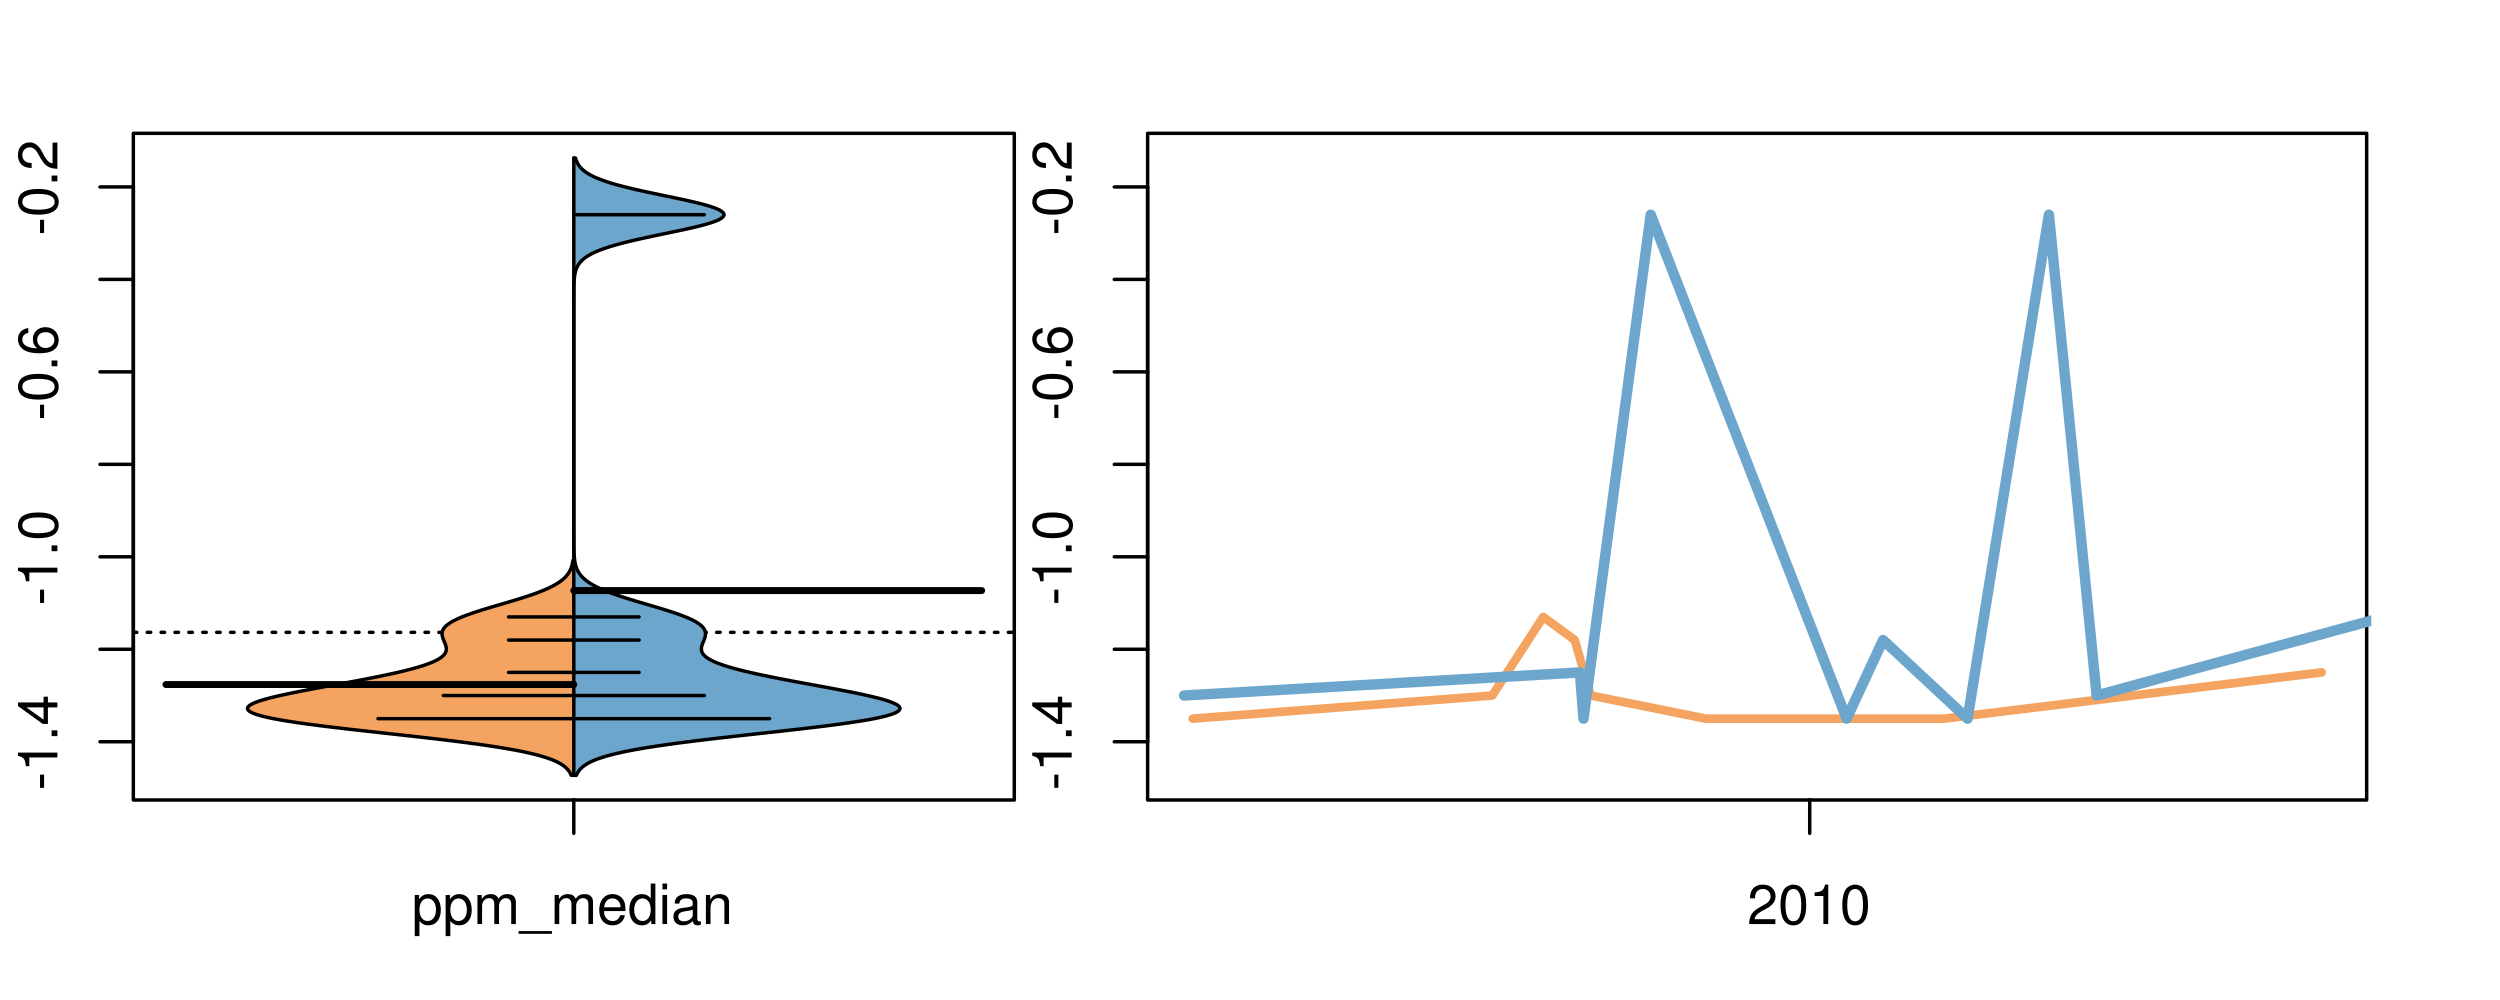 <?xml version="1.0" encoding="UTF-8"?>
<svg xmlns="http://www.w3.org/2000/svg" xmlns:xlink="http://www.w3.org/1999/xlink" width="540pt" height="216pt" viewBox="0 0 540 216" version="1.1">
<defs>
<g>
<symbol overflow="visible" id="glyph0-0">
<path style="stroke:none;" d="M -3.75 -3.406 L -3.75 -0.547 L -2.875 -0.547 L -2.875 -3.406 Z M -3.75 -3.406 "/>
</symbol>
<symbol overflow="visible" id="glyph0-1">
<path style="stroke:none;" d="M -6.062 -3.109 L 0 -3.109 L 0 -4.156 L -8.516 -4.156 L -8.516 -3.469 C -7.203 -3.094 -7.016 -2.859 -6.812 -1.219 L -6.062 -1.219 Z M -6.062 -3.109 "/>
</symbol>
<symbol overflow="visible" id="glyph0-2">
<path style="stroke:none;" d="M -1.25 -2.297 L -1.25 -1.047 L 0 -1.047 L 0 -2.297 Z M -1.25 -2.297 "/>
</symbol>
<symbol overflow="visible" id="glyph0-3">
<path style="stroke:none;" d="M -2.047 -3.922 L 0 -3.922 L 0 -4.984 L -2.047 -4.984 L -2.047 -6.234 L -2.984 -6.234 L -2.984 -4.984 L -8.516 -4.984 L -8.516 -4.203 L -3.156 -0.344 L -2.047 -0.344 Z M -2.984 -3.922 L -2.984 -1.266 L -6.703 -3.922 Z M -2.984 -3.922 "/>
</symbol>
<symbol overflow="visible" id="glyph0-4">
<path style="stroke:none;" d="M -8.516 -3.297 C -8.516 -2.516 -8.156 -1.781 -7.578 -1.344 C -6.828 -0.797 -5.688 -0.516 -4.109 -0.516 C -1.25 -0.516 0.281 -1.469 0.281 -3.297 C 0.281 -5.094 -1.25 -6.078 -4.047 -6.078 C -5.703 -6.078 -6.797 -5.812 -7.578 -5.25 C -8.172 -4.812 -8.516 -4.109 -8.516 -3.297 Z M -7.578 -3.297 C -7.578 -4.438 -6.422 -5 -4.141 -5 C -1.734 -5 -0.594 -4.453 -0.594 -3.281 C -0.594 -2.156 -1.781 -1.594 -4.109 -1.594 C -6.438 -1.594 -7.578 -2.156 -7.578 -3.297 Z M -7.578 -3.297 "/>
</symbol>
<symbol overflow="visible" id="glyph0-5">
<path style="stroke:none;" d="M -6.281 -5.969 C -7.688 -5.766 -8.516 -4.859 -8.516 -3.562 C -8.516 -2.625 -8.047 -1.781 -7.297 -1.281 C -6.469 -0.75 -5.422 -0.516 -3.875 -0.516 C -2.453 -0.516 -1.531 -0.734 -0.781 -1.234 C -0.094 -1.688 0.281 -2.438 0.281 -3.375 C 0.281 -4.984 -0.922 -6.156 -2.594 -6.156 C -4.172 -6.156 -5.297 -5.078 -5.297 -3.547 C -5.297 -2.719 -4.969 -2.047 -4.344 -1.594 C -6.422 -1.609 -7.578 -2.281 -7.578 -3.484 C -7.578 -4.234 -7.109 -4.75 -6.281 -4.922 Z M -4.359 -3.422 C -4.359 -4.438 -3.641 -5.078 -2.516 -5.078 C -1.438 -5.078 -0.656 -4.359 -0.656 -3.391 C -0.656 -2.406 -1.469 -1.656 -2.562 -1.656 C -3.625 -1.656 -4.359 -2.375 -4.359 -3.422 Z M -4.359 -3.422 "/>
</symbol>
<symbol overflow="visible" id="glyph0-6">
<path style="stroke:none;" d="M -1.047 -6.078 L -1.047 -1.594 C -1.734 -1.703 -2.188 -2.094 -2.797 -3.125 L -3.438 -4.328 C -4.094 -5.516 -4.969 -6.125 -6.016 -6.125 C -6.719 -6.125 -7.375 -5.844 -7.844 -5.344 C -8.297 -4.844 -8.516 -4.219 -8.516 -3.406 C -8.516 -2.328 -8.125 -1.531 -7.406 -1.062 C -6.953 -0.75 -6.422 -0.625 -5.562 -0.594 L -5.562 -1.656 C -6.125 -1.688 -6.484 -1.766 -6.75 -1.906 C -7.266 -2.188 -7.578 -2.734 -7.578 -3.375 C -7.578 -4.328 -6.906 -5.047 -5.984 -5.047 C -5.312 -5.047 -4.734 -4.656 -4.312 -3.906 L -3.688 -2.797 C -2.672 -1.016 -1.875 -0.5 0 -0.406 L 0 -6.078 Z M -1.047 -6.078 "/>
</symbol>
<symbol overflow="visible" id="glyph0-7">
<path style="stroke:none;" d="M -8.75 -5.938 L -8.75 -4.938 L -5.5 -4.938 C -6.125 -4.531 -6.469 -3.859 -6.469 -3.016 C -6.469 -1.375 -5.156 -0.312 -3.156 -0.312 C -1.031 -0.312 0.281 -1.359 0.281 -3.047 C 0.281 -3.906 -0.047 -4.516 -0.828 -5.047 L 0 -5.047 L 0 -5.938 Z M -5.531 -3.188 C -5.531 -4.266 -4.578 -4.938 -3.078 -4.938 C -1.625 -4.938 -0.656 -4.25 -0.656 -3.188 C -0.656 -2.094 -1.625 -1.359 -3.094 -1.359 C -4.562 -1.359 -5.531 -2.094 -5.531 -3.188 Z M -5.531 -3.188 "/>
</symbol>
<symbol overflow="visible" id="glyph0-8">
<path style="stroke:none;" d="M -6.281 -3.094 L -6.281 -2.047 L -7.266 -2.047 C -7.688 -2.047 -7.906 -2.297 -7.906 -2.75 C -7.906 -2.828 -7.906 -2.875 -7.891 -3.094 L -8.719 -3.094 C -8.766 -2.875 -8.781 -2.734 -8.781 -2.531 C -8.781 -1.609 -8.25 -1.062 -7.359 -1.062 L -6.281 -1.062 L -6.281 -0.219 L -5.469 -0.219 L -5.469 -1.062 L 0 -1.062 L 0 -2.047 L -5.469 -2.047 L -5.469 -3.094 Z M -6.281 -3.094 "/>
</symbol>
<symbol overflow="visible" id="glyph0-9">
<path style="stroke:none;" d="M 1.516 -6.938 L 1.516 0.266 L 2.109 0.266 L 2.109 -6.938 Z M 1.516 -6.938 "/>
</symbol>
<symbol overflow="visible" id="glyph0-10">
<path style="stroke:none;" d="M -6.469 -3.266 C -6.469 -1.5 -5.203 -0.438 -3.094 -0.438 C -0.984 -0.438 0.281 -1.484 0.281 -3.281 C 0.281 -5.047 -0.984 -6.125 -3.047 -6.125 C -5.219 -6.125 -6.469 -5.078 -6.469 -3.266 Z M -5.547 -3.281 C -5.547 -4.406 -4.625 -5.078 -3.062 -5.078 C -1.578 -5.078 -0.641 -4.375 -0.641 -3.281 C -0.641 -2.156 -1.578 -1.469 -3.094 -1.469 C -4.609 -1.469 -5.547 -2.156 -5.547 -3.281 Z M -5.547 -3.281 "/>
</symbol>
<symbol overflow="visible" id="glyph0-11">
<path style="stroke:none;" d="M -8.75 -1.828 L -8.75 -0.812 L 0 -0.812 L 0 -1.828 Z M -8.75 -1.828 "/>
</symbol>
<symbol overflow="visible" id="glyph0-12">
<path style="stroke:none;" d="M 0 -3.422 L -6.281 -5.828 L -6.281 -4.703 L -1.188 -2.922 L -6.281 -1.25 L -6.281 -0.125 L 0 -2.328 Z M 0 -3.422 "/>
</symbol>
<symbol overflow="visible" id="glyph0-13">
<path style="stroke:none;" d="M -0.594 -6.422 C -0.562 -6.312 -0.562 -6.266 -0.562 -6.203 C -0.562 -5.859 -0.75 -5.656 -1.062 -5.656 L -4.75 -5.656 C -5.875 -5.656 -6.469 -4.844 -6.469 -3.297 C -6.469 -2.391 -6.203 -1.625 -5.734 -1.219 C -5.406 -0.922 -5.047 -0.797 -4.422 -0.781 L -4.422 -1.781 C -5.203 -1.875 -5.547 -2.328 -5.547 -3.266 C -5.547 -4.156 -5.203 -4.672 -4.609 -4.672 L -4.344 -4.672 C -3.922 -4.672 -3.75 -4.422 -3.641 -3.625 C -3.469 -2.203 -3.422 -1.984 -3.266 -1.609 C -2.969 -0.875 -2.406 -0.5 -1.578 -0.5 C -0.438 -0.5 0.281 -1.297 0.281 -2.562 C 0.281 -3.359 0 -4 -0.641 -4.703 C -0.016 -4.781 0.281 -5.094 0.281 -5.734 C 0.281 -5.938 0.25 -6.094 0.172 -6.422 Z M -1.984 -4.672 C -1.641 -4.672 -1.438 -4.578 -1.156 -4.266 C -0.797 -3.859 -0.594 -3.375 -0.594 -2.781 C -0.594 -2 -0.969 -1.547 -1.609 -1.547 C -2.266 -1.547 -2.609 -1.984 -2.766 -3.062 C -2.906 -4.109 -2.953 -4.328 -3.109 -4.672 Z M -1.984 -4.672 "/>
</symbol>
<symbol overflow="visible" id="glyph0-14">
<path style="stroke:none;" d="M 0 -5.781 L -6.281 -5.781 L -6.281 -4.781 L -2.719 -4.781 C -1.438 -4.781 -0.594 -4.109 -0.594 -3.078 C -0.594 -2.281 -1.078 -1.781 -1.844 -1.781 L -6.281 -1.781 L -6.281 -0.781 L -1.438 -0.781 C -0.391 -0.781 0.281 -1.562 0.281 -2.781 C 0.281 -3.703 -0.047 -4.297 -0.875 -4.891 L 0 -4.891 Z M 0 -5.781 "/>
</symbol>
<symbol overflow="visible" id="glyph0-15">
<path style="stroke:none;" d="M -2.812 -6.156 C -3.766 -6.156 -4.344 -6.078 -4.812 -5.906 C -5.844 -5.5 -6.469 -4.531 -6.469 -3.359 C -6.469 -1.609 -5.125 -0.484 -3.062 -0.484 C -1 -0.484 0.281 -1.578 0.281 -3.344 C 0.281 -4.781 -0.547 -5.766 -1.906 -6.031 L -1.906 -5.016 C -1.078 -4.734 -0.641 -4.172 -0.641 -3.375 C -0.641 -2.734 -0.938 -2.203 -1.469 -1.859 C -1.828 -1.625 -2.188 -1.531 -2.812 -1.531 Z M -3.625 -1.547 C -4.781 -1.625 -5.547 -2.344 -5.547 -3.344 C -5.547 -4.328 -4.734 -5.094 -3.703 -5.094 C -3.672 -5.094 -3.641 -5.094 -3.625 -5.078 Z M -3.625 -1.547 "/>
</symbol>
<symbol overflow="visible" id="glyph1-0">
<path style="stroke:none;" d="M 0.641 2.609 L 1.656 2.609 L 1.656 -0.656 C 2.188 -0.016 2.766 0.281 3.594 0.281 C 5.203 0.281 6.281 -1.031 6.281 -3.031 C 6.281 -5.141 5.25 -6.469 3.578 -6.469 C 2.719 -6.469 2.047 -6.078 1.578 -5.344 L 1.578 -6.281 L 0.641 -6.281 Z M 3.406 -5.531 C 4.516 -5.531 5.234 -4.562 5.234 -3.062 C 5.234 -1.625 4.5 -0.656 3.406 -0.656 C 2.359 -0.656 1.656 -1.625 1.656 -3.094 C 1.656 -4.578 2.359 -5.531 3.406 -5.531 Z M 3.406 -5.531 "/>
</symbol>
<symbol overflow="visible" id="glyph1-1">
<path style="stroke:none;" d="M 0.844 -6.281 L 0.844 0 L 1.844 0 L 1.844 -3.953 C 1.844 -4.859 2.516 -5.594 3.328 -5.594 C 4.062 -5.594 4.484 -5.141 4.484 -4.328 L 4.484 0 L 5.5 0 L 5.5 -3.953 C 5.5 -4.859 6.156 -5.594 6.969 -5.594 C 7.703 -5.594 8.141 -5.125 8.141 -4.328 L 8.141 0 L 9.141 0 L 9.141 -4.719 C 9.141 -5.844 8.5 -6.469 7.312 -6.469 C 6.484 -6.469 5.969 -6.219 5.391 -5.516 C 5.016 -6.188 4.516 -6.469 3.703 -6.469 C 2.859 -6.469 2.297 -6.156 1.766 -5.406 L 1.766 -6.281 Z M 0.844 -6.281 "/>
</symbol>
<symbol overflow="visible" id="glyph1-2">
<path style="stroke:none;" d="M 6.938 1.516 L -0.266 1.516 L -0.266 2.109 L 6.938 2.109 Z M 6.938 1.516 "/>
</symbol>
<symbol overflow="visible" id="glyph1-3">
<path style="stroke:none;" d="M 6.156 -2.812 C 6.156 -3.766 6.078 -4.344 5.906 -4.812 C 5.5 -5.844 4.531 -6.469 3.359 -6.469 C 1.609 -6.469 0.484 -5.125 0.484 -3.062 C 0.484 -1 1.578 0.281 3.344 0.281 C 4.781 0.281 5.766 -0.547 6.031 -1.906 L 5.016 -1.906 C 4.734 -1.078 4.172 -0.641 3.375 -0.641 C 2.734 -0.641 2.203 -0.938 1.859 -1.469 C 1.625 -1.828 1.531 -2.188 1.531 -2.812 Z M 1.547 -3.625 C 1.625 -4.781 2.344 -5.547 3.344 -5.547 C 4.328 -5.547 5.094 -4.734 5.094 -3.703 C 5.094 -3.672 5.094 -3.641 5.078 -3.625 Z M 1.547 -3.625 "/>
</symbol>
<symbol overflow="visible" id="glyph1-4">
<path style="stroke:none;" d="M 5.938 -8.75 L 4.938 -8.75 L 4.938 -5.5 C 4.531 -6.125 3.859 -6.469 3.016 -6.469 C 1.375 -6.469 0.312 -5.156 0.312 -3.156 C 0.312 -1.031 1.359 0.281 3.047 0.281 C 3.906 0.281 4.516 -0.047 5.047 -0.828 L 5.047 0 L 5.938 0 Z M 3.188 -5.531 C 4.266 -5.531 4.938 -4.578 4.938 -3.078 C 4.938 -1.625 4.25 -0.656 3.188 -0.656 C 2.094 -0.656 1.359 -1.625 1.359 -3.094 C 1.359 -4.562 2.094 -5.531 3.188 -5.531 Z M 3.188 -5.531 "/>
</symbol>
<symbol overflow="visible" id="glyph1-5">
<path style="stroke:none;" d="M 1.797 -6.281 L 0.797 -6.281 L 0.797 0 L 1.797 0 Z M 1.797 -8.75 L 0.797 -8.75 L 0.797 -7.484 L 1.797 -7.484 Z M 1.797 -8.75 "/>
</symbol>
<symbol overflow="visible" id="glyph1-6">
<path style="stroke:none;" d="M 6.422 -0.594 C 6.312 -0.562 6.266 -0.562 6.203 -0.562 C 5.859 -0.562 5.656 -0.75 5.656 -1.062 L 5.656 -4.75 C 5.656 -5.875 4.844 -6.469 3.297 -6.469 C 2.391 -6.469 1.625 -6.203 1.219 -5.734 C 0.922 -5.406 0.797 -5.047 0.781 -4.422 L 1.781 -4.422 C 1.875 -5.203 2.328 -5.547 3.266 -5.547 C 4.156 -5.547 4.672 -5.203 4.672 -4.609 L 4.672 -4.344 C 4.672 -3.922 4.422 -3.75 3.625 -3.641 C 2.203 -3.469 1.984 -3.422 1.609 -3.266 C 0.875 -2.969 0.5 -2.406 0.5 -1.578 C 0.5 -0.438 1.297 0.281 2.562 0.281 C 3.359 0.281 4 0 4.703 -0.641 C 4.781 -0.016 5.094 0.281 5.734 0.281 C 5.938 0.281 6.094 0.25 6.422 0.172 Z M 4.672 -1.984 C 4.672 -1.641 4.578 -1.438 4.266 -1.156 C 3.859 -0.797 3.375 -0.594 2.781 -0.594 C 2 -0.594 1.547 -0.969 1.547 -1.609 C 1.547 -2.266 1.984 -2.609 3.062 -2.766 C 4.109 -2.906 4.328 -2.953 4.672 -3.109 Z M 4.672 -1.984 "/>
</symbol>
<symbol overflow="visible" id="glyph1-7">
<path style="stroke:none;" d="M 0.844 -6.281 L 0.844 0 L 1.844 0 L 1.844 -3.469 C 1.844 -4.75 2.516 -5.594 3.547 -5.594 C 4.344 -5.594 4.844 -5.109 4.844 -4.359 L 4.844 0 L 5.844 0 L 5.844 -4.75 C 5.844 -5.797 5.062 -6.469 3.859 -6.469 C 2.922 -6.469 2.312 -6.109 1.766 -5.234 L 1.766 -6.281 Z M 0.844 -6.281 "/>
</symbol>
<symbol overflow="visible" id="glyph1-8">
<path style="stroke:none;" d="M 6.078 -1.047 L 1.594 -1.047 C 1.703 -1.734 2.094 -2.188 3.125 -2.797 L 4.328 -3.438 C 5.516 -4.094 6.125 -4.969 6.125 -6.016 C 6.125 -6.719 5.844 -7.375 5.344 -7.844 C 4.844 -8.297 4.219 -8.516 3.406 -8.516 C 2.328 -8.516 1.531 -8.125 1.062 -7.406 C 0.75 -6.953 0.625 -6.422 0.594 -5.562 L 1.656 -5.562 C 1.688 -6.125 1.766 -6.484 1.906 -6.75 C 2.188 -7.266 2.734 -7.578 3.375 -7.578 C 4.328 -7.578 5.047 -6.906 5.047 -5.984 C 5.047 -5.312 4.656 -4.734 3.906 -4.312 L 2.797 -3.688 C 1.016 -2.672 0.5 -1.875 0.406 0 L 6.078 0 Z M 6.078 -1.047 "/>
</symbol>
<symbol overflow="visible" id="glyph1-9">
<path style="stroke:none;" d="M 3.297 -8.516 C 2.516 -8.516 1.781 -8.156 1.344 -7.578 C 0.797 -6.828 0.516 -5.688 0.516 -4.109 C 0.516 -1.25 1.469 0.281 3.297 0.281 C 5.094 0.281 6.078 -1.25 6.078 -4.047 C 6.078 -5.703 5.812 -6.797 5.25 -7.578 C 4.812 -8.172 4.109 -8.516 3.297 -8.516 Z M 3.297 -7.578 C 4.438 -7.578 5 -6.422 5 -4.141 C 5 -1.734 4.453 -0.594 3.281 -0.594 C 2.156 -0.594 1.594 -1.781 1.594 -4.109 C 1.594 -6.438 2.156 -7.578 3.297 -7.578 Z M 3.297 -7.578 "/>
</symbol>
<symbol overflow="visible" id="glyph1-10">
<path style="stroke:none;" d="M 3.109 -6.062 L 3.109 0 L 4.156 0 L 4.156 -8.516 L 3.469 -8.516 C 3.094 -7.203 2.859 -7.016 1.219 -6.812 L 1.219 -6.062 Z M 3.109 -6.062 "/>
</symbol>
</g>
<clipPath id="clip1">
  <path d="M 28.801 28.801 L 220.086 28.801 L 220.086 173.801 L 28.801 173.801 Z M 28.801 28.801 "/>
</clipPath>
<clipPath id="clip2">
  <path d="M 247.887 28.801 L 512.199 28.801 L 512.199 173.801 L 247.887 173.801 Z M 247.887 28.801 "/>
</clipPath>
<clipPath id="clip3">
  <path d="M 233.484 14.398 L 526.598 14.398 L 526.598 188.199 L 233.484 188.199 Z M 233.484 14.398 "/>
</clipPath>
<clipPath id="clip4">
  <path d="M 247.887 28.801 L 512.199 28.801 L 512.199 173.801 L 247.887 173.801 Z M 247.887 28.801 "/>
</clipPath>
</defs>
<g id="surface966">
<path style="fill:none;stroke-width:0.75;stroke-linecap:round;stroke-linejoin:round;stroke:rgb(0%,0%,0%);stroke-opacity:1;stroke-miterlimit:10;" d="M 28.801 172.801 L 219.086 172.801 L 219.086 28.801 L 28.801 28.801 L 28.801 172.801 "/>
<path style="fill:none;stroke-width:0.75;stroke-linecap:round;stroke-linejoin:round;stroke:rgb(0%,0%,0%);stroke-opacity:1;stroke-miterlimit:10;" d="M 28.801 160.219 L 28.801 40.383 "/>
<path style="fill:none;stroke-width:0.75;stroke-linecap:round;stroke-linejoin:round;stroke:rgb(0%,0%,0%);stroke-opacity:1;stroke-miterlimit:10;" d="M 28.801 160.219 L 21.602 160.219 "/>
<path style="fill:none;stroke-width:0.75;stroke-linecap:round;stroke-linejoin:round;stroke:rgb(0%,0%,0%);stroke-opacity:1;stroke-miterlimit:10;" d="M 28.801 140.246 L 21.602 140.246 "/>
<path style="fill:none;stroke-width:0.75;stroke-linecap:round;stroke-linejoin:round;stroke:rgb(0%,0%,0%);stroke-opacity:1;stroke-miterlimit:10;" d="M 28.801 120.273 L 21.602 120.273 "/>
<path style="fill:none;stroke-width:0.75;stroke-linecap:round;stroke-linejoin:round;stroke:rgb(0%,0%,0%);stroke-opacity:1;stroke-miterlimit:10;" d="M 28.801 100.301 L 21.602 100.301 "/>
<path style="fill:none;stroke-width:0.75;stroke-linecap:round;stroke-linejoin:round;stroke:rgb(0%,0%,0%);stroke-opacity:1;stroke-miterlimit:10;" d="M 28.801 80.328 L 21.602 80.328 "/>
<path style="fill:none;stroke-width:0.75;stroke-linecap:round;stroke-linejoin:round;stroke:rgb(0%,0%,0%);stroke-opacity:1;stroke-miterlimit:10;" d="M 28.801 60.355 L 21.602 60.355 "/>
<path style="fill:none;stroke-width:0.75;stroke-linecap:round;stroke-linejoin:round;stroke:rgb(0%,0%,0%);stroke-opacity:1;stroke-miterlimit:10;" d="M 28.801 40.383 L 21.602 40.383 "/>
<g style="fill:rgb(0%,0%,0%);fill-opacity:1;">
  <use xlink:href="#glyph0-0" x="12.396" y="170.719"/>
  <use xlink:href="#glyph0-1" x="12.396" y="166.723"/>
  <use xlink:href="#glyph0-2" x="12.396" y="160.051"/>
  <use xlink:href="#glyph0-3" x="12.396" y="156.715"/>
</g>
<g style="fill:rgb(0%,0%,0%);fill-opacity:1;">
  <use xlink:href="#glyph0-0" x="12.396" y="130.773"/>
  <use xlink:href="#glyph0-1" x="12.396" y="126.777"/>
  <use xlink:href="#glyph0-2" x="12.396" y="120.105"/>
  <use xlink:href="#glyph0-4" x="12.396" y="116.77"/>
</g>
<g style="fill:rgb(0%,0%,0%);fill-opacity:1;">
  <use xlink:href="#glyph0-0" x="12.396" y="90.828"/>
  <use xlink:href="#glyph0-4" x="12.396" y="86.832"/>
  <use xlink:href="#glyph0-2" x="12.396" y="80.16"/>
  <use xlink:href="#glyph0-5" x="12.396" y="76.824"/>
</g>
<g style="fill:rgb(0%,0%,0%);fill-opacity:1;">
  <use xlink:href="#glyph0-0" x="12.396" y="50.883"/>
  <use xlink:href="#glyph0-4" x="12.396" y="46.887"/>
  <use xlink:href="#glyph0-2" x="12.396" y="40.215"/>
  <use xlink:href="#glyph0-6" x="12.396" y="36.879"/>
</g>
<path style="fill:none;stroke-width:0.75;stroke-linecap:round;stroke-linejoin:round;stroke:rgb(0%,0%,0%);stroke-opacity:1;stroke-miterlimit:10;" d="M 123.941 172.801 L 123.941 172.801 "/>
<path style="fill:none;stroke-width:0.75;stroke-linecap:round;stroke-linejoin:round;stroke:rgb(0%,0%,0%);stroke-opacity:1;stroke-miterlimit:10;" d="M 123.941 172.801 L 123.941 180 "/>
<g style="fill:rgb(0%,0%,0%);fill-opacity:1;">
  <use xlink:href="#glyph1-0" x="88.941" y="199.596"/>
  <use xlink:href="#glyph1-0" x="95.613" y="199.596"/>
  <use xlink:href="#glyph1-1" x="102.285" y="199.596"/>
  <use xlink:href="#glyph1-2" x="112.281" y="199.596"/>
  <use xlink:href="#glyph1-1" x="118.953" y="199.596"/>
  <use xlink:href="#glyph1-3" x="128.949" y="199.596"/>
  <use xlink:href="#glyph1-4" x="135.621" y="199.596"/>
  <use xlink:href="#glyph1-5" x="142.293" y="199.596"/>
  <use xlink:href="#glyph1-6" x="144.957" y="199.596"/>
  <use xlink:href="#glyph1-7" x="151.629" y="199.596"/>
</g>
<g clip-path="url(#clip1)" clip-rule="nonzero">
<path style="fill:none;stroke-width:0.75;stroke-linecap:round;stroke-linejoin:round;stroke:rgb(0%,0%,0%);stroke-opacity:1;stroke-dasharray:0.75,2.25;stroke-miterlimit:10;" d="M 28.801 136.586 L 219.086 136.586 "/>
<path style=" stroke:none;fill-rule:nonzero;fill:rgb(95.686%,64.314%,37.647%);fill-opacity:1;" d="M 123.941 121.016 L 123.758 121.016 L 123.746 121.105 L 123.73 121.195 L 123.719 121.285 L 123.703 121.379 L 123.688 121.469 L 123.668 121.559 L 123.652 121.648 L 123.633 121.742 L 123.613 121.832 L 123.59 121.922 L 123.57 122.016 L 123.543 122.105 L 123.52 122.195 L 123.492 122.285 L 123.465 122.379 L 123.438 122.469 L 123.375 122.648 L 123.34 122.742 L 123.305 122.832 L 123.266 122.922 L 123.227 123.016 L 123.098 123.285 L 123.047 123.379 L 123 123.469 L 122.891 123.648 L 122.836 123.742 L 122.773 123.832 L 122.715 123.922 L 122.648 124.016 L 122.582 124.105 L 122.512 124.195 L 122.438 124.285 L 122.359 124.379 L 122.281 124.469 L 122.199 124.559 L 122.113 124.648 L 122.023 124.742 L 121.836 124.922 L 121.734 125.016 L 121.633 125.105 L 121.414 125.285 L 121.301 125.379 L 121.059 125.559 L 120.934 125.648 L 120.805 125.742 L 120.668 125.832 L 120.527 125.922 L 120.387 126.016 L 120.238 126.105 L 120.086 126.195 L 119.93 126.285 L 119.77 126.379 L 119.605 126.469 L 119.262 126.648 L 119.082 126.742 L 118.898 126.832 L 118.711 126.922 L 118.52 127.016 L 118.324 127.105 L 117.918 127.285 L 117.703 127.379 L 117.492 127.469 L 117.047 127.648 L 116.82 127.742 L 116.352 127.922 L 116.109 128.016 L 115.617 128.195 L 115.363 128.285 L 115.105 128.379 L 114.582 128.559 L 114.312 128.648 L 114.043 128.742 L 113.488 128.922 L 113.207 129.016 L 112.637 129.195 L 112.348 129.285 L 112.055 129.379 L 111.762 129.469 L 111.465 129.559 L 111.164 129.648 L 110.863 129.742 L 110.562 129.832 L 109.953 130.012 L 109.645 130.105 L 109.34 130.195 L 109.031 130.285 L 108.723 130.379 L 108.41 130.469 L 107.793 130.648 L 107.484 130.742 L 106.559 131.012 L 106.254 131.105 L 105.645 131.285 L 105.344 131.379 L 105.043 131.469 L 104.449 131.648 L 104.156 131.742 L 103.578 131.922 L 103.293 132.012 L 103.012 132.105 L 102.734 132.195 L 102.461 132.285 L 102.188 132.379 L 101.922 132.469 L 101.66 132.559 L 101.402 132.648 L 101.145 132.742 L 100.652 132.922 L 100.41 133.012 L 100.176 133.105 L 99.945 133.195 L 99.723 133.285 L 99.504 133.379 L 99.289 133.469 L 99.078 133.559 L 98.875 133.648 L 98.68 133.742 L 98.488 133.832 L 98.301 133.922 L 98.121 134.012 L 97.945 134.105 L 97.617 134.285 L 97.465 134.379 L 97.168 134.559 L 97.035 134.648 L 96.902 134.742 L 96.777 134.832 L 96.66 134.922 L 96.547 135.012 L 96.441 135.105 L 96.34 135.195 L 96.246 135.285 L 96.156 135.379 L 96.074 135.469 L 95.926 135.648 L 95.863 135.742 L 95.805 135.832 L 95.75 135.922 L 95.703 136.012 L 95.656 136.105 L 95.586 136.285 L 95.562 136.379 L 95.539 136.469 L 95.52 136.559 L 95.508 136.648 L 95.496 136.742 L 95.488 136.922 L 95.492 137.012 L 95.5 137.105 L 95.508 137.195 L 95.523 137.285 L 95.539 137.379 L 95.559 137.469 L 95.605 137.648 L 95.633 137.742 L 95.727 138.012 L 95.762 138.105 L 95.797 138.195 L 95.836 138.285 L 95.871 138.375 L 95.91 138.469 L 95.949 138.559 L 95.984 138.648 L 96.023 138.742 L 96.062 138.832 L 96.133 139.012 L 96.168 139.105 L 96.203 139.195 L 96.234 139.285 L 96.262 139.375 L 96.289 139.469 L 96.316 139.559 L 96.336 139.648 L 96.355 139.742 L 96.375 139.832 L 96.387 139.922 L 96.395 140.012 L 96.398 140.105 L 96.402 140.195 L 96.398 140.285 L 96.391 140.375 L 96.379 140.469 L 96.359 140.559 L 96.336 140.648 L 96.312 140.742 L 96.277 140.832 L 96.238 140.922 L 96.191 141.012 L 96.141 141.105 L 96.086 141.195 L 95.953 141.375 L 95.871 141.469 L 95.789 141.559 L 95.695 141.648 L 95.598 141.742 L 95.496 141.832 L 95.262 142.012 L 95.133 142.105 L 94.996 142.195 L 94.855 142.285 L 94.699 142.375 L 94.543 142.469 L 94.375 142.559 L 94.199 142.648 L 94.016 142.742 L 93.824 142.832 L 93.629 142.922 L 93.418 143.012 L 93.203 143.105 L 92.98 143.195 L 92.746 143.285 L 92.508 143.375 L 92.258 143.469 L 92.004 143.559 L 91.738 143.648 L 91.465 143.742 L 91.188 143.832 L 90.898 143.922 L 90.605 144.012 L 90.301 144.105 L 89.988 144.195 L 89.672 144.285 L 89.344 144.375 L 89.012 144.469 L 88.668 144.559 L 88.32 144.648 L 87.965 144.742 L 87.605 144.832 L 87.238 144.922 L 86.859 145.012 L 86.48 145.105 L 86.09 145.195 L 85.695 145.285 L 85.297 145.375 L 84.887 145.469 L 84.477 145.559 L 84.059 145.648 L 83.633 145.742 L 83.207 145.832 L 82.332 146.012 L 81.887 146.105 L 81.441 146.195 L 80.988 146.285 L 80.531 146.375 L 80.07 146.469 L 79.605 146.559 L 78.668 146.738 L 78.191 146.832 L 77.715 146.922 L 77.234 147.012 L 76.754 147.105 L 76.266 147.195 L 75.781 147.285 L 75.289 147.375 L 74.801 147.469 L 73.816 147.648 L 73.32 147.738 L 72.828 147.832 L 71.836 148.012 L 71.344 148.105 L 70.848 148.195 L 69.863 148.375 L 69.371 148.469 L 68.883 148.559 L 68.391 148.648 L 67.906 148.738 L 67.422 148.832 L 66.941 148.922 L 66.465 149.012 L 65.988 149.105 L 65.051 149.285 L 64.59 149.375 L 64.129 149.469 L 63.676 149.559 L 63.227 149.648 L 62.781 149.738 L 62.348 149.832 L 61.914 149.922 L 61.492 150.012 L 61.074 150.105 L 60.66 150.195 L 59.863 150.375 L 59.48 150.469 L 59.102 150.559 L 58.73 150.648 L 58.371 150.738 L 58.02 150.832 L 57.684 150.922 L 57.352 151.012 L 57.031 151.105 L 56.727 151.195 L 56.426 151.285 L 56.148 151.375 L 55.875 151.469 L 55.613 151.559 L 55.371 151.648 L 55.133 151.738 L 54.918 151.832 L 54.711 151.922 L 54.523 152.012 L 54.348 152.105 L 54.184 152.195 L 54.039 152.285 L 53.906 152.375 L 53.797 152.469 L 53.699 152.559 L 53.617 152.648 L 53.555 152.738 L 53.504 152.832 L 53.48 152.922 L 53.465 153.012 L 53.473 153.105 L 53.5 153.195 L 53.539 153.285 L 53.605 153.375 L 53.684 153.469 L 53.785 153.559 L 53.902 153.648 L 54.039 153.738 L 54.199 153.832 L 54.371 153.922 L 54.574 154.012 L 54.789 154.105 L 55.023 154.195 L 55.281 154.285 L 55.547 154.375 L 55.848 154.469 L 56.16 154.559 L 56.496 154.648 L 56.848 154.738 L 57.215 154.832 L 57.613 154.922 L 58.02 155.012 L 58.449 155.105 L 58.898 155.195 L 59.363 155.285 L 59.848 155.375 L 60.344 155.469 L 60.871 155.559 L 61.406 155.648 L 61.957 155.738 L 62.531 155.832 L 63.113 155.922 L 63.719 156.012 L 64.336 156.102 L 64.969 156.195 L 65.617 156.285 L 66.273 156.375 L 66.953 156.469 L 67.637 156.559 L 68.34 156.648 L 69.051 156.738 L 69.773 156.832 L 70.508 156.922 L 71.25 157.012 L 72.008 157.102 L 72.77 157.195 L 73.543 157.285 L 74.324 157.375 L 75.109 157.469 L 75.902 157.559 L 76.699 157.648 L 77.508 157.738 L 78.316 157.832 L 79.129 157.922 L 79.945 158.012 L 80.766 158.102 L 81.59 158.195 L 82.41 158.285 L 83.234 158.375 L 84.059 158.469 L 86.531 158.738 L 87.348 158.832 L 88.98 159.012 L 89.789 159.102 L 90.594 159.195 L 91.395 159.285 L 92.191 159.375 L 92.98 159.469 L 93.762 159.559 L 94.539 159.648 L 95.305 159.738 L 96.066 159.832 L 96.82 159.922 L 97.562 160.012 L 98.301 160.102 L 99.023 160.195 L 99.738 160.285 L 100.445 160.375 L 101.137 160.469 L 101.824 160.559 L 102.496 160.648 L 103.16 160.738 L 103.812 160.832 L 104.453 160.922 L 105.082 161.012 L 105.695 161.102 L 106.301 161.195 L 106.891 161.285 L 107.473 161.375 L 108.039 161.469 L 108.594 161.559 L 109.137 161.648 L 109.664 161.738 L 110.184 161.832 L 110.688 161.922 L 111.18 162.012 L 111.66 162.102 L 112.125 162.195 L 112.582 162.285 L 113.023 162.375 L 113.453 162.469 L 113.871 162.559 L 114.273 162.648 L 114.672 162.738 L 115.051 162.832 L 115.422 162.922 L 115.781 163.012 L 116.125 163.102 L 116.465 163.195 L 116.785 163.285 L 117.102 163.375 L 117.406 163.469 L 117.699 163.559 L 117.98 163.648 L 118.254 163.738 L 118.52 163.832 L 118.77 163.922 L 119.012 164.012 L 119.246 164.102 L 119.473 164.195 L 119.691 164.285 L 120.098 164.465 L 120.289 164.559 L 120.473 164.648 L 120.648 164.738 L 120.816 164.832 L 120.98 164.922 L 121.133 165.012 L 121.281 165.102 L 121.422 165.195 L 121.688 165.375 L 121.809 165.465 L 121.926 165.559 L 122.035 165.648 L 122.141 165.738 L 122.246 165.832 L 122.434 166.012 L 122.52 166.102 L 122.602 166.195 L 122.68 166.285 L 122.754 166.375 L 122.824 166.465 L 122.891 166.559 L 122.957 166.648 L 123.016 166.738 L 123.07 166.832 L 123.125 166.922 L 123.227 167.102 L 123.27 167.195 L 123.355 167.375 L 123.391 167.465 L 123.941 167.465 Z M 123.941 121.016 "/>
<path style="fill:none;stroke-width:0.75;stroke-linecap:round;stroke-linejoin:round;stroke:rgb(0%,0%,0%);stroke-opacity:1;stroke-miterlimit:10;" d="M 123.941 121.016 L 123.758 121.016 L 123.746 121.105 L 123.73 121.195 L 123.719 121.285 L 123.703 121.379 L 123.688 121.469 L 123.668 121.559 L 123.652 121.648 L 123.633 121.742 L 123.613 121.832 L 123.59 121.922 L 123.57 122.016 L 123.543 122.105 L 123.52 122.195 L 123.492 122.285 L 123.465 122.379 L 123.438 122.469 L 123.375 122.648 L 123.34 122.742 L 123.305 122.832 L 123.266 122.922 L 123.227 123.016 L 123.098 123.285 L 123.047 123.379 L 123 123.469 L 122.891 123.648 L 122.836 123.742 L 122.773 123.832 L 122.715 123.922 L 122.648 124.016 L 122.582 124.105 L 122.512 124.195 L 122.438 124.285 L 122.359 124.379 L 122.281 124.469 L 122.199 124.559 L 122.113 124.648 L 122.023 124.742 L 121.836 124.922 L 121.734 125.016 L 121.633 125.105 L 121.414 125.285 L 121.301 125.379 L 121.059 125.559 L 120.934 125.648 L 120.805 125.742 L 120.668 125.832 L 120.527 125.922 L 120.387 126.016 L 120.238 126.105 L 120.086 126.195 L 119.93 126.285 L 119.77 126.379 L 119.605 126.469 L 119.262 126.648 L 119.082 126.742 L 118.898 126.832 L 118.711 126.922 L 118.52 127.016 L 118.324 127.105 L 117.918 127.285 L 117.703 127.379 L 117.492 127.469 L 117.047 127.648 L 116.82 127.742 L 116.352 127.922 L 116.109 128.016 L 115.617 128.195 L 115.363 128.285 L 115.105 128.379 L 114.582 128.559 L 114.312 128.648 L 114.043 128.742 L 113.488 128.922 L 113.207 129.016 L 112.637 129.195 L 112.348 129.285 L 112.055 129.379 L 111.762 129.469 L 111.465 129.559 L 111.164 129.648 L 110.863 129.742 L 110.562 129.832 L 109.953 130.012 L 109.645 130.105 L 109.34 130.195 L 109.031 130.285 L 108.723 130.379 L 108.41 130.469 L 107.793 130.648 L 107.484 130.742 L 106.559 131.012 L 106.254 131.105 L 105.645 131.285 L 105.344 131.379 L 105.043 131.469 L 104.449 131.648 L 104.156 131.742 L 103.578 131.922 L 103.293 132.012 L 103.012 132.105 L 102.734 132.195 L 102.461 132.285 L 102.188 132.379 L 101.922 132.469 L 101.66 132.559 L 101.402 132.648 L 101.145 132.742 L 100.652 132.922 L 100.41 133.012 L 100.176 133.105 L 99.945 133.195 L 99.723 133.285 L 99.504 133.379 L 99.289 133.469 L 99.078 133.559 L 98.875 133.648 L 98.68 133.742 L 98.488 133.832 L 98.301 133.922 L 98.121 134.012 L 97.945 134.105 L 97.617 134.285 L 97.465 134.379 L 97.168 134.559 L 97.035 134.648 L 96.902 134.742 L 96.777 134.832 L 96.66 134.922 L 96.547 135.012 L 96.441 135.105 L 96.34 135.195 L 96.246 135.285 L 96.156 135.379 L 96.074 135.469 L 95.926 135.648 L 95.863 135.742 L 95.805 135.832 L 95.75 135.922 L 95.703 136.012 L 95.656 136.105 L 95.586 136.285 L 95.562 136.379 L 95.539 136.469 L 95.52 136.559 L 95.508 136.648 L 95.496 136.742 L 95.488 136.922 L 95.492 137.012 L 95.5 137.105 L 95.508 137.195 L 95.523 137.285 L 95.539 137.379 L 95.559 137.469 L 95.605 137.648 L 95.633 137.742 L 95.727 138.012 L 95.762 138.105 L 95.797 138.195 L 95.836 138.285 L 95.871 138.375 L 95.91 138.469 L 95.949 138.559 L 95.984 138.648 L 96.023 138.742 L 96.062 138.832 L 96.133 139.012 L 96.168 139.105 L 96.203 139.195 L 96.234 139.285 L 96.262 139.375 L 96.289 139.469 L 96.316 139.559 L 96.336 139.648 L 96.355 139.742 L 96.375 139.832 L 96.387 139.922 L 96.395 140.012 L 96.398 140.105 L 96.402 140.195 L 96.398 140.285 L 96.391 140.375 L 96.379 140.469 L 96.359 140.559 L 96.336 140.648 L 96.312 140.742 L 96.277 140.832 L 96.238 140.922 L 96.191 141.012 L 96.141 141.105 L 96.086 141.195 L 95.953 141.375 L 95.871 141.469 L 95.789 141.559 L 95.695 141.648 L 95.598 141.742 L 95.496 141.832 L 95.262 142.012 L 95.133 142.105 L 94.996 142.195 L 94.855 142.285 L 94.699 142.375 L 94.543 142.469 L 94.375 142.559 L 94.199 142.648 L 94.016 142.742 L 93.824 142.832 L 93.629 142.922 L 93.418 143.012 L 93.203 143.105 L 92.98 143.195 L 92.746 143.285 L 92.508 143.375 L 92.258 143.469 L 92.004 143.559 L 91.738 143.648 L 91.465 143.742 L 91.188 143.832 L 90.898 143.922 L 90.605 144.012 L 90.301 144.105 L 89.988 144.195 L 89.672 144.285 L 89.344 144.375 L 89.012 144.469 L 88.668 144.559 L 88.32 144.648 L 87.965 144.742 L 87.605 144.832 L 87.238 144.922 L 86.859 145.012 L 86.48 145.105 L 86.09 145.195 L 85.695 145.285 L 85.297 145.375 L 84.887 145.469 L 84.477 145.559 L 84.059 145.648 L 83.633 145.742 L 83.207 145.832 L 82.332 146.012 L 81.887 146.105 L 81.441 146.195 L 80.988 146.285 L 80.531 146.375 L 80.07 146.469 L 79.605 146.559 L 78.668 146.738 L 78.191 146.832 L 77.715 146.922 L 77.234 147.012 L 76.754 147.105 L 76.266 147.195 L 75.781 147.285 L 75.289 147.375 L 74.801 147.469 L 73.816 147.648 L 73.32 147.738 L 72.828 147.832 L 71.836 148.012 L 71.344 148.105 L 70.848 148.195 L 69.863 148.375 L 69.371 148.469 L 68.883 148.559 L 68.391 148.648 L 67.906 148.738 L 67.422 148.832 L 66.941 148.922 L 66.465 149.012 L 65.988 149.105 L 65.051 149.285 L 64.59 149.375 L 64.129 149.469 L 63.676 149.559 L 63.227 149.648 L 62.781 149.738 L 62.348 149.832 L 61.914 149.922 L 61.492 150.012 L 61.074 150.105 L 60.66 150.195 L 59.863 150.375 L 59.48 150.469 L 59.102 150.559 L 58.73 150.648 L 58.371 150.738 L 58.02 150.832 L 57.684 150.922 L 57.352 151.012 L 57.031 151.105 L 56.727 151.195 L 56.426 151.285 L 56.148 151.375 L 55.875 151.469 L 55.613 151.559 L 55.371 151.648 L 55.133 151.738 L 54.918 151.832 L 54.711 151.922 L 54.523 152.012 L 54.348 152.105 L 54.184 152.195 L 54.039 152.285 L 53.906 152.375 L 53.797 152.469 L 53.699 152.559 L 53.617 152.648 L 53.555 152.738 L 53.504 152.832 L 53.48 152.922 L 53.465 153.012 L 53.473 153.105 L 53.5 153.195 L 53.539 153.285 L 53.605 153.375 L 53.684 153.469 L 53.785 153.559 L 53.902 153.648 L 54.039 153.738 L 54.199 153.832 L 54.371 153.922 L 54.574 154.012 L 54.789 154.105 L 55.023 154.195 L 55.281 154.285 L 55.547 154.375 L 55.848 154.469 L 56.16 154.559 L 56.496 154.648 L 56.848 154.738 L 57.215 154.832 L 57.613 154.922 L 58.02 155.012 L 58.449 155.105 L 58.898 155.195 L 59.363 155.285 L 59.848 155.375 L 60.344 155.469 L 60.871 155.559 L 61.406 155.648 L 61.957 155.738 L 62.531 155.832 L 63.113 155.922 L 63.719 156.012 L 64.336 156.102 L 64.969 156.195 L 65.617 156.285 L 66.273 156.375 L 66.953 156.469 L 67.637 156.559 L 68.34 156.648 L 69.051 156.738 L 69.773 156.832 L 70.508 156.922 L 71.25 157.012 L 72.008 157.102 L 72.77 157.195 L 73.543 157.285 L 74.324 157.375 L 75.109 157.469 L 75.902 157.559 L 76.699 157.648 L 77.508 157.738 L 78.316 157.832 L 79.129 157.922 L 79.945 158.012 L 80.766 158.102 L 81.59 158.195 L 82.41 158.285 L 83.234 158.375 L 84.059 158.469 L 86.531 158.738 L 87.348 158.832 L 88.98 159.012 L 89.789 159.102 L 90.594 159.195 L 91.395 159.285 L 92.191 159.375 L 92.98 159.469 L 93.762 159.559 L 94.539 159.648 L 95.305 159.738 L 96.066 159.832 L 96.82 159.922 L 97.562 160.012 L 98.301 160.102 L 99.023 160.195 L 99.738 160.285 L 100.445 160.375 L 101.137 160.469 L 101.824 160.559 L 102.496 160.648 L 103.16 160.738 L 103.812 160.832 L 104.453 160.922 L 105.082 161.012 L 105.695 161.102 L 106.301 161.195 L 106.891 161.285 L 107.473 161.375 L 108.039 161.469 L 108.594 161.559 L 109.137 161.648 L 109.664 161.738 L 110.184 161.832 L 110.688 161.922 L 111.18 162.012 L 111.66 162.102 L 112.125 162.195 L 112.582 162.285 L 113.023 162.375 L 113.453 162.469 L 113.871 162.559 L 114.273 162.648 L 114.672 162.738 L 115.051 162.832 L 115.422 162.922 L 115.781 163.012 L 116.125 163.102 L 116.465 163.195 L 116.785 163.285 L 117.102 163.375 L 117.406 163.469 L 117.699 163.559 L 117.98 163.648 L 118.254 163.738 L 118.52 163.832 L 118.77 163.922 L 119.012 164.012 L 119.246 164.102 L 119.473 164.195 L 119.691 164.285 L 120.098 164.465 L 120.289 164.559 L 120.473 164.648 L 120.648 164.738 L 120.816 164.832 L 120.98 164.922 L 121.133 165.012 L 121.281 165.102 L 121.422 165.195 L 121.688 165.375 L 121.809 165.465 L 121.926 165.559 L 122.035 165.648 L 122.141 165.738 L 122.246 165.832 L 122.434 166.012 L 122.52 166.102 L 122.602 166.195 L 122.68 166.285 L 122.754 166.375 L 122.824 166.465 L 122.891 166.559 L 122.957 166.648 L 123.016 166.738 L 123.07 166.832 L 123.125 166.922 L 123.227 167.102 L 123.27 167.195 L 123.355 167.375 L 123.391 167.465 L 123.941 167.465 "/>
<path style=" stroke:none;fill-rule:nonzero;fill:rgb(42.353%,65.098%,80.392%);fill-opacity:1;" d="M 123.941 167.465 L 124.496 167.465 L 124.609 167.207 L 124.746 166.945 L 124.91 166.684 L 125.098 166.422 L 125.316 166.16 L 125.566 165.902 L 125.863 165.641 L 126.203 165.379 L 126.59 165.117 L 127.027 164.855 L 127.52 164.598 L 128.082 164.336 L 128.723 164.074 L 129.43 163.812 L 130.215 163.555 L 131.078 163.293 L 132.039 163.031 L 133.102 162.77 L 134.254 162.508 L 135.504 162.25 L 136.848 161.988 L 138.301 161.727 L 139.871 161.465 L 141.539 161.203 L 143.297 160.945 L 145.148 160.684 L 147.098 160.422 L 149.145 160.16 L 151.262 159.898 L 153.445 159.641 L 155.688 159.379 L 157.98 159.117 L 160.316 158.855 L 162.672 158.594 L 165.035 158.336 L 167.398 158.074 L 169.742 157.812 L 172.043 157.551 L 174.297 157.289 L 176.488 157.031 L 178.605 156.77 L 180.641 156.508 L 182.543 156.246 L 184.336 155.984 L 186.004 155.727 L 187.547 155.465 L 188.957 155.203 L 190.176 154.941 L 191.25 154.68 L 192.172 154.422 L 192.941 154.16 L 193.562 153.898 L 193.988 153.637 L 194.258 153.375 L 194.383 153.117 L 194.367 152.855 L 194.215 152.594 L 193.902 152.332 L 193.457 152.07 L 192.895 151.812 L 192.227 151.551 L 191.457 151.289 L 190.57 151.027 L 189.594 150.766 L 188.547 150.508 L 187.426 150.246 L 186.246 149.984 L 185.004 149.723 L 183.711 149.461 L 182.383 149.203 L 181.023 148.941 L 179.641 148.68 L 178.238 148.418 L 176.824 148.156 L 175.406 147.898 L 173.988 147.637 L 172.578 147.375 L 171.18 147.113 L 169.805 146.852 L 168.449 146.594 L 167.125 146.332 L 165.832 146.07 L 164.574 145.809 L 163.367 145.551 L 162.203 145.289 L 161.09 145.027 L 160.023 144.766 L 159.016 144.504 L 158.078 144.246 L 157.199 143.984 L 156.379 143.723 L 155.617 143.461 L 154.926 143.199 L 154.312 142.941 L 153.762 142.68 L 153.273 142.418 L 152.844 142.156 L 152.48 141.895 L 152.188 141.637 L 151.949 141.375 L 151.766 141.113 L 151.629 140.852 L 151.539 140.59 L 151.504 140.332 L 151.5 140.07 L 151.527 139.809 L 151.582 139.547 L 151.656 139.285 L 151.754 139.027 L 151.855 138.766 L 151.965 138.504 L 152.07 138.242 L 152.172 137.98 L 152.258 137.723 L 152.324 137.461 L 152.371 137.199 L 152.391 136.938 L 152.379 136.676 L 152.328 136.418 L 152.238 136.156 L 152.109 135.895 L 151.934 135.633 L 151.719 135.371 L 151.445 135.113 L 151.121 134.852 L 150.746 134.59 L 150.328 134.328 L 149.859 134.066 L 149.336 133.809 L 148.766 133.547 L 148.148 133.285 L 147.492 133.023 L 146.793 132.762 L 146.055 132.504 L 145.281 132.242 L 144.48 131.98 L 143.652 131.719 L 142.809 131.457 L 141.941 131.199 L 141.062 130.938 L 140.18 130.676 L 139.293 130.414 L 138.41 130.152 L 137.531 129.895 L 136.668 129.633 L 135.816 129.371 L 134.988 129.109 L 134.176 128.848 L 133.395 128.59 L 132.645 128.328 L 131.93 128.066 L 131.242 127.805 L 130.586 127.547 L 129.969 127.285 L 129.395 127.023 L 128.855 126.762 L 128.352 126.5 L 127.883 126.242 L 127.449 125.98 L 127.059 125.719 L 126.699 125.457 L 126.371 125.195 L 126.07 124.938 L 125.801 124.676 L 125.562 124.414 L 125.348 124.152 L 125.156 123.891 L 124.988 123.633 L 124.836 123.371 L 124.707 123.109 L 124.594 122.848 L 124.496 122.586 L 124.406 122.328 L 124.332 122.066 L 124.27 121.805 L 124.215 121.543 L 124.168 121.281 L 124.129 121.023 L 124.098 120.762 L 124.07 120.5 L 124.047 120.238 L 124.027 119.977 L 124.012 119.719 L 123.996 119.457 L 123.988 119.195 L 123.977 118.934 L 123.973 118.672 L 123.965 118.414 L 123.953 117.629 L 123.953 117.367 L 123.949 117.109 L 123.949 116.848 L 123.945 116.586 L 123.945 114.758 L 123.941 114.5 L 123.941 65.707 L 123.945 65.445 L 123.945 63.617 L 123.949 63.355 L 123.949 63.098 L 123.957 62.574 L 123.957 62.312 L 123.965 62.051 L 123.969 61.793 L 123.984 61.27 L 123.996 61.008 L 124.012 60.746 L 124.027 60.488 L 124.047 60.227 L 124.07 59.965 L 124.102 59.703 L 124.137 59.441 L 124.184 59.184 L 124.234 58.922 L 124.297 58.66 L 124.371 58.398 L 124.457 58.137 L 124.562 57.879 L 124.684 57.617 L 124.82 57.355 L 124.98 57.094 L 125.172 56.832 L 125.387 56.574 L 125.633 56.312 L 125.914 56.051 L 126.227 55.789 L 126.582 55.527 L 126.984 55.27 L 127.434 55.008 L 127.926 54.746 L 128.469 54.484 L 129.07 54.227 L 129.734 53.965 L 130.449 53.703 L 131.223 53.441 L 132.051 53.18 L 132.941 52.922 L 133.895 52.66 L 134.898 52.398 L 135.953 52.137 L 137.055 51.875 L 138.203 51.617 L 139.391 51.355 L 140.605 51.094 L 141.844 50.832 L 143.094 50.57 L 144.352 50.312 L 145.602 50.051 L 146.832 49.789 L 148.035 49.527 L 149.203 49.266 L 150.32 49.008 L 151.367 48.746 L 152.336 48.484 L 153.23 48.223 L 154.031 47.961 L 154.734 47.703 L 155.305 47.441 L 155.758 47.18 L 156.094 46.918 L 156.312 46.656 L 156.402 46.398 L 156.332 46.137 L 156.141 45.875 L 155.824 45.613 L 155.391 45.352 L 154.844 45.094 L 154.156 44.832 L 153.371 44.57 L 152.496 44.309 L 151.535 44.047 L 150.504 43.789 L 149.395 43.527 L 148.234 43.266 L 147.039 43.004 L 145.809 42.742 L 144.562 42.484 L 142.055 41.961 L 140.816 41.699 L 139.594 41.438 L 138.398 41.18 L 137.246 40.918 L 136.141 40.656 L 135.074 40.395 L 134.062 40.133 L 133.098 39.875 L 132.199 39.613 L 131.359 39.352 L 130.578 39.09 L 129.852 38.828 L 129.18 38.57 L 128.566 38.309 L 128.016 38.047 L 127.516 37.785 L 127.059 37.523 L 126.648 37.266 L 126.281 37.004 L 125.965 36.742 L 125.68 36.48 L 125.426 36.223 L 125.203 35.961 L 125.012 35.699 L 124.848 35.438 L 124.707 35.176 L 124.582 34.918 L 124.473 34.656 L 124.383 34.395 L 124.309 34.133 L 123.941 34.133 Z M 123.941 167.465 "/>
<path style="fill:none;stroke-width:0.75;stroke-linecap:round;stroke-linejoin:round;stroke:rgb(0%,0%,0%);stroke-opacity:1;stroke-miterlimit:10;" d="M 123.941 167.465 L 124.496 167.465 L 124.609 167.207 L 124.746 166.945 L 124.91 166.684 L 125.098 166.422 L 125.316 166.16 L 125.566 165.902 L 125.863 165.641 L 126.203 165.379 L 126.59 165.117 L 127.027 164.855 L 127.52 164.598 L 128.082 164.336 L 128.723 164.074 L 129.43 163.812 L 130.215 163.555 L 131.078 163.293 L 132.039 163.031 L 133.102 162.77 L 134.254 162.508 L 135.504 162.25 L 136.848 161.988 L 138.301 161.727 L 139.871 161.465 L 141.539 161.203 L 143.297 160.945 L 145.148 160.684 L 147.098 160.422 L 149.145 160.16 L 151.262 159.898 L 153.445 159.641 L 155.688 159.379 L 157.98 159.117 L 160.316 158.855 L 162.672 158.594 L 165.035 158.336 L 167.398 158.074 L 169.742 157.812 L 172.043 157.551 L 174.297 157.289 L 176.488 157.031 L 178.605 156.77 L 180.641 156.508 L 182.543 156.246 L 184.336 155.984 L 186.004 155.727 L 187.547 155.465 L 188.957 155.203 L 190.176 154.941 L 191.25 154.68 L 192.172 154.422 L 192.941 154.16 L 193.562 153.898 L 193.988 153.637 L 194.258 153.375 L 194.383 153.117 L 194.367 152.855 L 194.215 152.594 L 193.902 152.332 L 193.457 152.07 L 192.895 151.812 L 192.227 151.551 L 191.457 151.289 L 190.57 151.027 L 189.594 150.766 L 188.547 150.508 L 187.426 150.246 L 186.246 149.984 L 185.004 149.723 L 183.711 149.461 L 182.383 149.203 L 181.023 148.941 L 179.641 148.68 L 178.238 148.418 L 176.824 148.156 L 175.406 147.898 L 173.988 147.637 L 172.578 147.375 L 171.18 147.113 L 169.805 146.852 L 168.449 146.594 L 167.125 146.332 L 165.832 146.07 L 164.574 145.809 L 163.367 145.551 L 162.203 145.289 L 161.09 145.027 L 160.023 144.766 L 159.016 144.504 L 158.078 144.246 L 157.199 143.984 L 156.379 143.723 L 155.617 143.461 L 154.926 143.199 L 154.312 142.941 L 153.762 142.68 L 153.273 142.418 L 152.844 142.156 L 152.48 141.895 L 152.188 141.637 L 151.949 141.375 L 151.766 141.113 L 151.629 140.852 L 151.539 140.59 L 151.504 140.332 L 151.5 140.07 L 151.527 139.809 L 151.582 139.547 L 151.656 139.285 L 151.754 139.027 L 151.855 138.766 L 151.965 138.504 L 152.07 138.242 L 152.172 137.98 L 152.258 137.723 L 152.324 137.461 L 152.371 137.199 L 152.391 136.938 L 152.379 136.676 L 152.328 136.418 L 152.238 136.156 L 152.109 135.895 L 151.934 135.633 L 151.719 135.371 L 151.445 135.113 L 151.121 134.852 L 150.746 134.59 L 150.328 134.328 L 149.859 134.066 L 149.336 133.809 L 148.766 133.547 L 148.148 133.285 L 147.492 133.023 L 146.793 132.762 L 146.055 132.504 L 145.281 132.242 L 144.48 131.98 L 143.652 131.719 L 142.809 131.457 L 141.941 131.199 L 141.062 130.938 L 140.18 130.676 L 139.293 130.414 L 138.41 130.152 L 137.531 129.895 L 136.668 129.633 L 135.816 129.371 L 134.988 129.109 L 134.176 128.848 L 133.395 128.59 L 132.645 128.328 L 131.93 128.066 L 131.242 127.805 L 130.586 127.547 L 129.969 127.285 L 129.395 127.023 L 128.855 126.762 L 128.352 126.5 L 127.883 126.242 L 127.449 125.98 L 127.059 125.719 L 126.699 125.457 L 126.371 125.195 L 126.07 124.938 L 125.801 124.676 L 125.562 124.414 L 125.348 124.152 L 125.156 123.891 L 124.988 123.633 L 124.836 123.371 L 124.707 123.109 L 124.594 122.848 L 124.496 122.586 L 124.406 122.328 L 124.332 122.066 L 124.27 121.805 L 124.215 121.543 L 124.168 121.281 L 124.129 121.023 L 124.098 120.762 L 124.07 120.5 L 124.047 120.238 L 124.027 119.977 L 124.012 119.719 L 123.996 119.457 L 123.988 119.195 L 123.977 118.934 L 123.973 118.672 L 123.965 118.414 L 123.953 117.629 L 123.953 117.367 L 123.949 117.109 L 123.949 116.848 L 123.945 116.586 L 123.945 114.758 L 123.941 114.5 L 123.941 65.707 L 123.945 65.445 L 123.945 63.617 L 123.949 63.355 L 123.949 63.098 L 123.957 62.574 L 123.957 62.312 L 123.965 62.051 L 123.969 61.793 L 123.984 61.27 L 123.996 61.008 L 124.012 60.746 L 124.027 60.488 L 124.047 60.227 L 124.07 59.965 L 124.102 59.703 L 124.137 59.441 L 124.184 59.184 L 124.234 58.922 L 124.297 58.66 L 124.371 58.398 L 124.457 58.137 L 124.562 57.879 L 124.684 57.617 L 124.82 57.355 L 124.98 57.094 L 125.172 56.832 L 125.387 56.574 L 125.633 56.312 L 125.914 56.051 L 126.227 55.789 L 126.582 55.527 L 126.984 55.27 L 127.434 55.008 L 127.926 54.746 L 128.469 54.484 L 129.07 54.227 L 129.734 53.965 L 130.449 53.703 L 131.223 53.441 L 132.051 53.18 L 132.941 52.922 L 133.895 52.66 L 134.898 52.398 L 135.953 52.137 L 137.055 51.875 L 138.203 51.617 L 139.391 51.355 L 140.605 51.094 L 141.844 50.832 L 143.094 50.57 L 144.352 50.312 L 145.602 50.051 L 146.832 49.789 L 148.035 49.527 L 149.203 49.266 L 150.32 49.008 L 151.367 48.746 L 152.336 48.484 L 153.23 48.223 L 154.031 47.961 L 154.734 47.703 L 155.305 47.441 L 155.758 47.18 L 156.094 46.918 L 156.312 46.656 L 156.402 46.398 L 156.332 46.137 L 156.141 45.875 L 155.824 45.613 L 155.391 45.352 L 154.844 45.094 L 154.156 44.832 L 153.371 44.57 L 152.496 44.309 L 151.535 44.047 L 150.504 43.789 L 149.395 43.527 L 148.234 43.266 L 147.039 43.004 L 145.809 42.742 L 144.562 42.484 L 142.055 41.961 L 140.816 41.699 L 139.594 41.438 L 138.398 41.18 L 137.246 40.918 L 136.141 40.656 L 135.074 40.395 L 134.062 40.133 L 133.098 39.875 L 132.199 39.613 L 131.359 39.352 L 130.578 39.09 L 129.852 38.828 L 129.18 38.57 L 128.566 38.309 L 128.016 38.047 L 127.516 37.785 L 127.059 37.523 L 126.648 37.266 L 126.281 37.004 L 125.965 36.742 L 125.68 36.48 L 125.426 36.223 L 125.203 35.961 L 125.012 35.699 L 124.848 35.438 L 124.707 35.176 L 124.582 34.918 L 124.473 34.656 L 124.383 34.395 L 124.309 34.133 L 123.941 34.133 "/>
<path style="fill:none;stroke-width:1.5;stroke-linecap:round;stroke-linejoin:round;stroke:rgb(0%,0%,0%);stroke-opacity:1;stroke-miterlimit:10;" d="M 35.848 147.859 L 123.941 147.859 "/>
<path style="fill:none;stroke-width:1.5;stroke-linecap:round;stroke-linejoin:round;stroke:rgb(0%,0%,0%);stroke-opacity:1;stroke-miterlimit:10;" d="M 123.941 127.562 L 212.039 127.562 "/>
<path style="fill:none;stroke-width:0.75;stroke-linecap:round;stroke-linejoin:round;stroke:rgb(0%,0%,0%);stroke-opacity:1;stroke-miterlimit:10;" d="M 81.656 155.227 L 123.941 155.227 "/>
<path style="fill:none;stroke-width:0.75;stroke-linecap:round;stroke-linejoin:round;stroke:rgb(0%,0%,0%);stroke-opacity:1;stroke-miterlimit:10;" d="M 95.754 150.23 L 123.941 150.23 "/>
<path style="fill:none;stroke-width:0.75;stroke-linecap:round;stroke-linejoin:round;stroke:rgb(0%,0%,0%);stroke-opacity:1;stroke-miterlimit:10;" d="M 109.848 145.238 L 123.941 145.238 "/>
<path style="fill:none;stroke-width:0.75;stroke-linecap:round;stroke-linejoin:round;stroke:rgb(0%,0%,0%);stroke-opacity:1;stroke-miterlimit:10;" d="M 109.848 138.25 L 123.941 138.25 "/>
<path style="fill:none;stroke-width:0.75;stroke-linecap:round;stroke-linejoin:round;stroke:rgb(0%,0%,0%);stroke-opacity:1;stroke-miterlimit:10;" d="M 109.848 133.254 L 123.941 133.254 "/>
<path style="fill:none;stroke-width:0.75;stroke-linecap:round;stroke-linejoin:round;stroke:rgb(0%,0%,0%);stroke-opacity:1;stroke-miterlimit:10;" d="M 123.941 155.227 L 166.23 155.227 "/>
<path style="fill:none;stroke-width:0.75;stroke-linecap:round;stroke-linejoin:round;stroke:rgb(0%,0%,0%);stroke-opacity:1;stroke-miterlimit:10;" d="M 123.941 150.23 L 152.133 150.23 "/>
<path style="fill:none;stroke-width:0.75;stroke-linecap:round;stroke-linejoin:round;stroke:rgb(0%,0%,0%);stroke-opacity:1;stroke-miterlimit:10;" d="M 123.941 145.238 L 138.039 145.238 "/>
<path style="fill:none;stroke-width:0.75;stroke-linecap:round;stroke-linejoin:round;stroke:rgb(0%,0%,0%);stroke-opacity:1;stroke-miterlimit:10;" d="M 123.941 138.25 L 138.039 138.25 "/>
<path style="fill:none;stroke-width:0.75;stroke-linecap:round;stroke-linejoin:round;stroke:rgb(0%,0%,0%);stroke-opacity:1;stroke-miterlimit:10;" d="M 123.941 133.254 L 138.039 133.254 "/>
<path style="fill:none;stroke-width:0.75;stroke-linecap:round;stroke-linejoin:round;stroke:rgb(0%,0%,0%);stroke-opacity:1;stroke-miterlimit:10;" d="M 123.941 46.375 L 152.133 46.375 "/>
<path style="fill:none;stroke-width:0.75;stroke-linecap:round;stroke-linejoin:round;stroke:rgb(0%,0%,0%);stroke-opacity:1;stroke-miterlimit:10;" d="M 123.941 167.465 L 123.941 34.133 "/>
</g>
<g clip-path="url(#clip2)" clip-rule="nonzero">
<path style="fill:none;stroke-width:1.875;stroke-linecap:round;stroke-linejoin:round;stroke:rgb(95.686%,64.314%,37.647%);stroke-opacity:1;stroke-miterlimit:10;" d="M 257.637 155.227 L 322.332 150.23 L 333.344 133.254 L 340.141 138.25 L 343.609 150.23 L 368.461 155.227 L 419.922 155.227 L 501.449 145.238 "/>
</g>
<path style="fill:none;stroke-width:0.75;stroke-linecap:round;stroke-linejoin:round;stroke:rgb(0%,0%,0%);stroke-opacity:1;stroke-miterlimit:10;" d="M 390.898 172.801 L 390.898 172.801 "/>
<path style="fill:none;stroke-width:0.75;stroke-linecap:round;stroke-linejoin:round;stroke:rgb(0%,0%,0%);stroke-opacity:1;stroke-miterlimit:10;" d="M 390.898 172.801 L 390.898 180 "/>
<g style="fill:rgb(0%,0%,0%);fill-opacity:1;">
  <use xlink:href="#glyph1-8" x="377.398" y="199.596"/>
  <use xlink:href="#glyph1-9" x="384.07" y="199.596"/>
  <use xlink:href="#glyph1-10" x="390.742" y="199.596"/>
  <use xlink:href="#glyph1-9" x="397.414" y="199.596"/>
</g>
<path style="fill:none;stroke-width:0.75;stroke-linecap:round;stroke-linejoin:round;stroke:rgb(0%,0%,0%);stroke-opacity:1;stroke-miterlimit:10;" d="M 247.887 160.219 L 247.887 40.383 "/>
<path style="fill:none;stroke-width:0.75;stroke-linecap:round;stroke-linejoin:round;stroke:rgb(0%,0%,0%);stroke-opacity:1;stroke-miterlimit:10;" d="M 247.887 160.219 L 240.688 160.219 "/>
<path style="fill:none;stroke-width:0.75;stroke-linecap:round;stroke-linejoin:round;stroke:rgb(0%,0%,0%);stroke-opacity:1;stroke-miterlimit:10;" d="M 247.887 140.246 L 240.688 140.246 "/>
<path style="fill:none;stroke-width:0.75;stroke-linecap:round;stroke-linejoin:round;stroke:rgb(0%,0%,0%);stroke-opacity:1;stroke-miterlimit:10;" d="M 247.887 120.273 L 240.688 120.273 "/>
<path style="fill:none;stroke-width:0.75;stroke-linecap:round;stroke-linejoin:round;stroke:rgb(0%,0%,0%);stroke-opacity:1;stroke-miterlimit:10;" d="M 247.887 100.301 L 240.688 100.301 "/>
<path style="fill:none;stroke-width:0.75;stroke-linecap:round;stroke-linejoin:round;stroke:rgb(0%,0%,0%);stroke-opacity:1;stroke-miterlimit:10;" d="M 247.887 80.328 L 240.688 80.328 "/>
<path style="fill:none;stroke-width:0.75;stroke-linecap:round;stroke-linejoin:round;stroke:rgb(0%,0%,0%);stroke-opacity:1;stroke-miterlimit:10;" d="M 247.887 60.355 L 240.688 60.355 "/>
<path style="fill:none;stroke-width:0.75;stroke-linecap:round;stroke-linejoin:round;stroke:rgb(0%,0%,0%);stroke-opacity:1;stroke-miterlimit:10;" d="M 247.887 40.383 L 240.688 40.383 "/>
<g style="fill:rgb(0%,0%,0%);fill-opacity:1;">
  <use xlink:href="#glyph0-0" x="231.482" y="170.719"/>
  <use xlink:href="#glyph0-1" x="231.482" y="166.723"/>
  <use xlink:href="#glyph0-2" x="231.482" y="160.051"/>
  <use xlink:href="#glyph0-3" x="231.482" y="156.715"/>
</g>
<g style="fill:rgb(0%,0%,0%);fill-opacity:1;">
  <use xlink:href="#glyph0-0" x="231.482" y="130.773"/>
  <use xlink:href="#glyph0-1" x="231.482" y="126.777"/>
  <use xlink:href="#glyph0-2" x="231.482" y="120.105"/>
  <use xlink:href="#glyph0-4" x="231.482" y="116.77"/>
</g>
<g style="fill:rgb(0%,0%,0%);fill-opacity:1;">
  <use xlink:href="#glyph0-0" x="231.482" y="90.828"/>
  <use xlink:href="#glyph0-4" x="231.482" y="86.832"/>
  <use xlink:href="#glyph0-2" x="231.482" y="80.16"/>
  <use xlink:href="#glyph0-5" x="231.482" y="76.824"/>
</g>
<g style="fill:rgb(0%,0%,0%);fill-opacity:1;">
  <use xlink:href="#glyph0-0" x="231.482" y="50.883"/>
  <use xlink:href="#glyph0-4" x="231.482" y="46.887"/>
  <use xlink:href="#glyph0-2" x="231.482" y="40.215"/>
  <use xlink:href="#glyph0-6" x="231.482" y="36.879"/>
</g>
<path style="fill:none;stroke-width:0.75;stroke-linecap:round;stroke-linejoin:round;stroke:rgb(0%,0%,0%);stroke-opacity:1;stroke-miterlimit:10;" d="M 247.887 172.801 L 511.199 172.801 L 511.199 28.801 L 247.887 28.801 L 247.887 172.801 "/>
<g clip-path="url(#clip3)" clip-rule="nonzero">
<g style="fill:rgb(0%,0%,0%);fill-opacity:1;">
  <use xlink:href="#glyph0-7" x="202.682" y="138.301"/>
  <use xlink:href="#glyph0-8" x="202.682" y="131.629"/>
  <use xlink:href="#glyph0-9" x="202.682" y="128.293"/>
  <use xlink:href="#glyph0-10" x="202.682" y="121.621"/>
  <use xlink:href="#glyph0-11" x="202.682" y="114.949"/>
  <use xlink:href="#glyph0-7" x="202.682" y="112.285"/>
  <use xlink:href="#glyph0-2" x="202.682" y="105.613"/>
  <use xlink:href="#glyph0-3" x="202.682" y="102.277"/>
  <use xlink:href="#glyph0-2" x="202.682" y="95.605"/>
  <use xlink:href="#glyph0-12" x="202.682" y="92.27"/>
  <use xlink:href="#glyph0-13" x="202.682" y="86.27"/>
  <use xlink:href="#glyph0-11" x="202.682" y="79.598"/>
  <use xlink:href="#glyph0-14" x="202.682" y="76.934"/>
  <use xlink:href="#glyph0-15" x="202.682" y="70.262"/>
</g>
</g>
<g clip-path="url(#clip4)" clip-rule="nonzero">
<path style="fill:none;stroke-width:2.25;stroke-linecap:round;stroke-linejoin:round;stroke:rgb(42.353%,65.098%,80.392%);stroke-opacity:1;stroke-miterlimit:10;" d="M 255.77 150.23 L 341.25 145.238 L 342.031 155.227 L 356.555 46.375 L 398.875 155.227 L 406.746 138.25 L 424.992 155.227 L 442.562 46.375 L 452.875 150.23 L 515.109 133.254 "/>
</g>
</g>
</svg>
